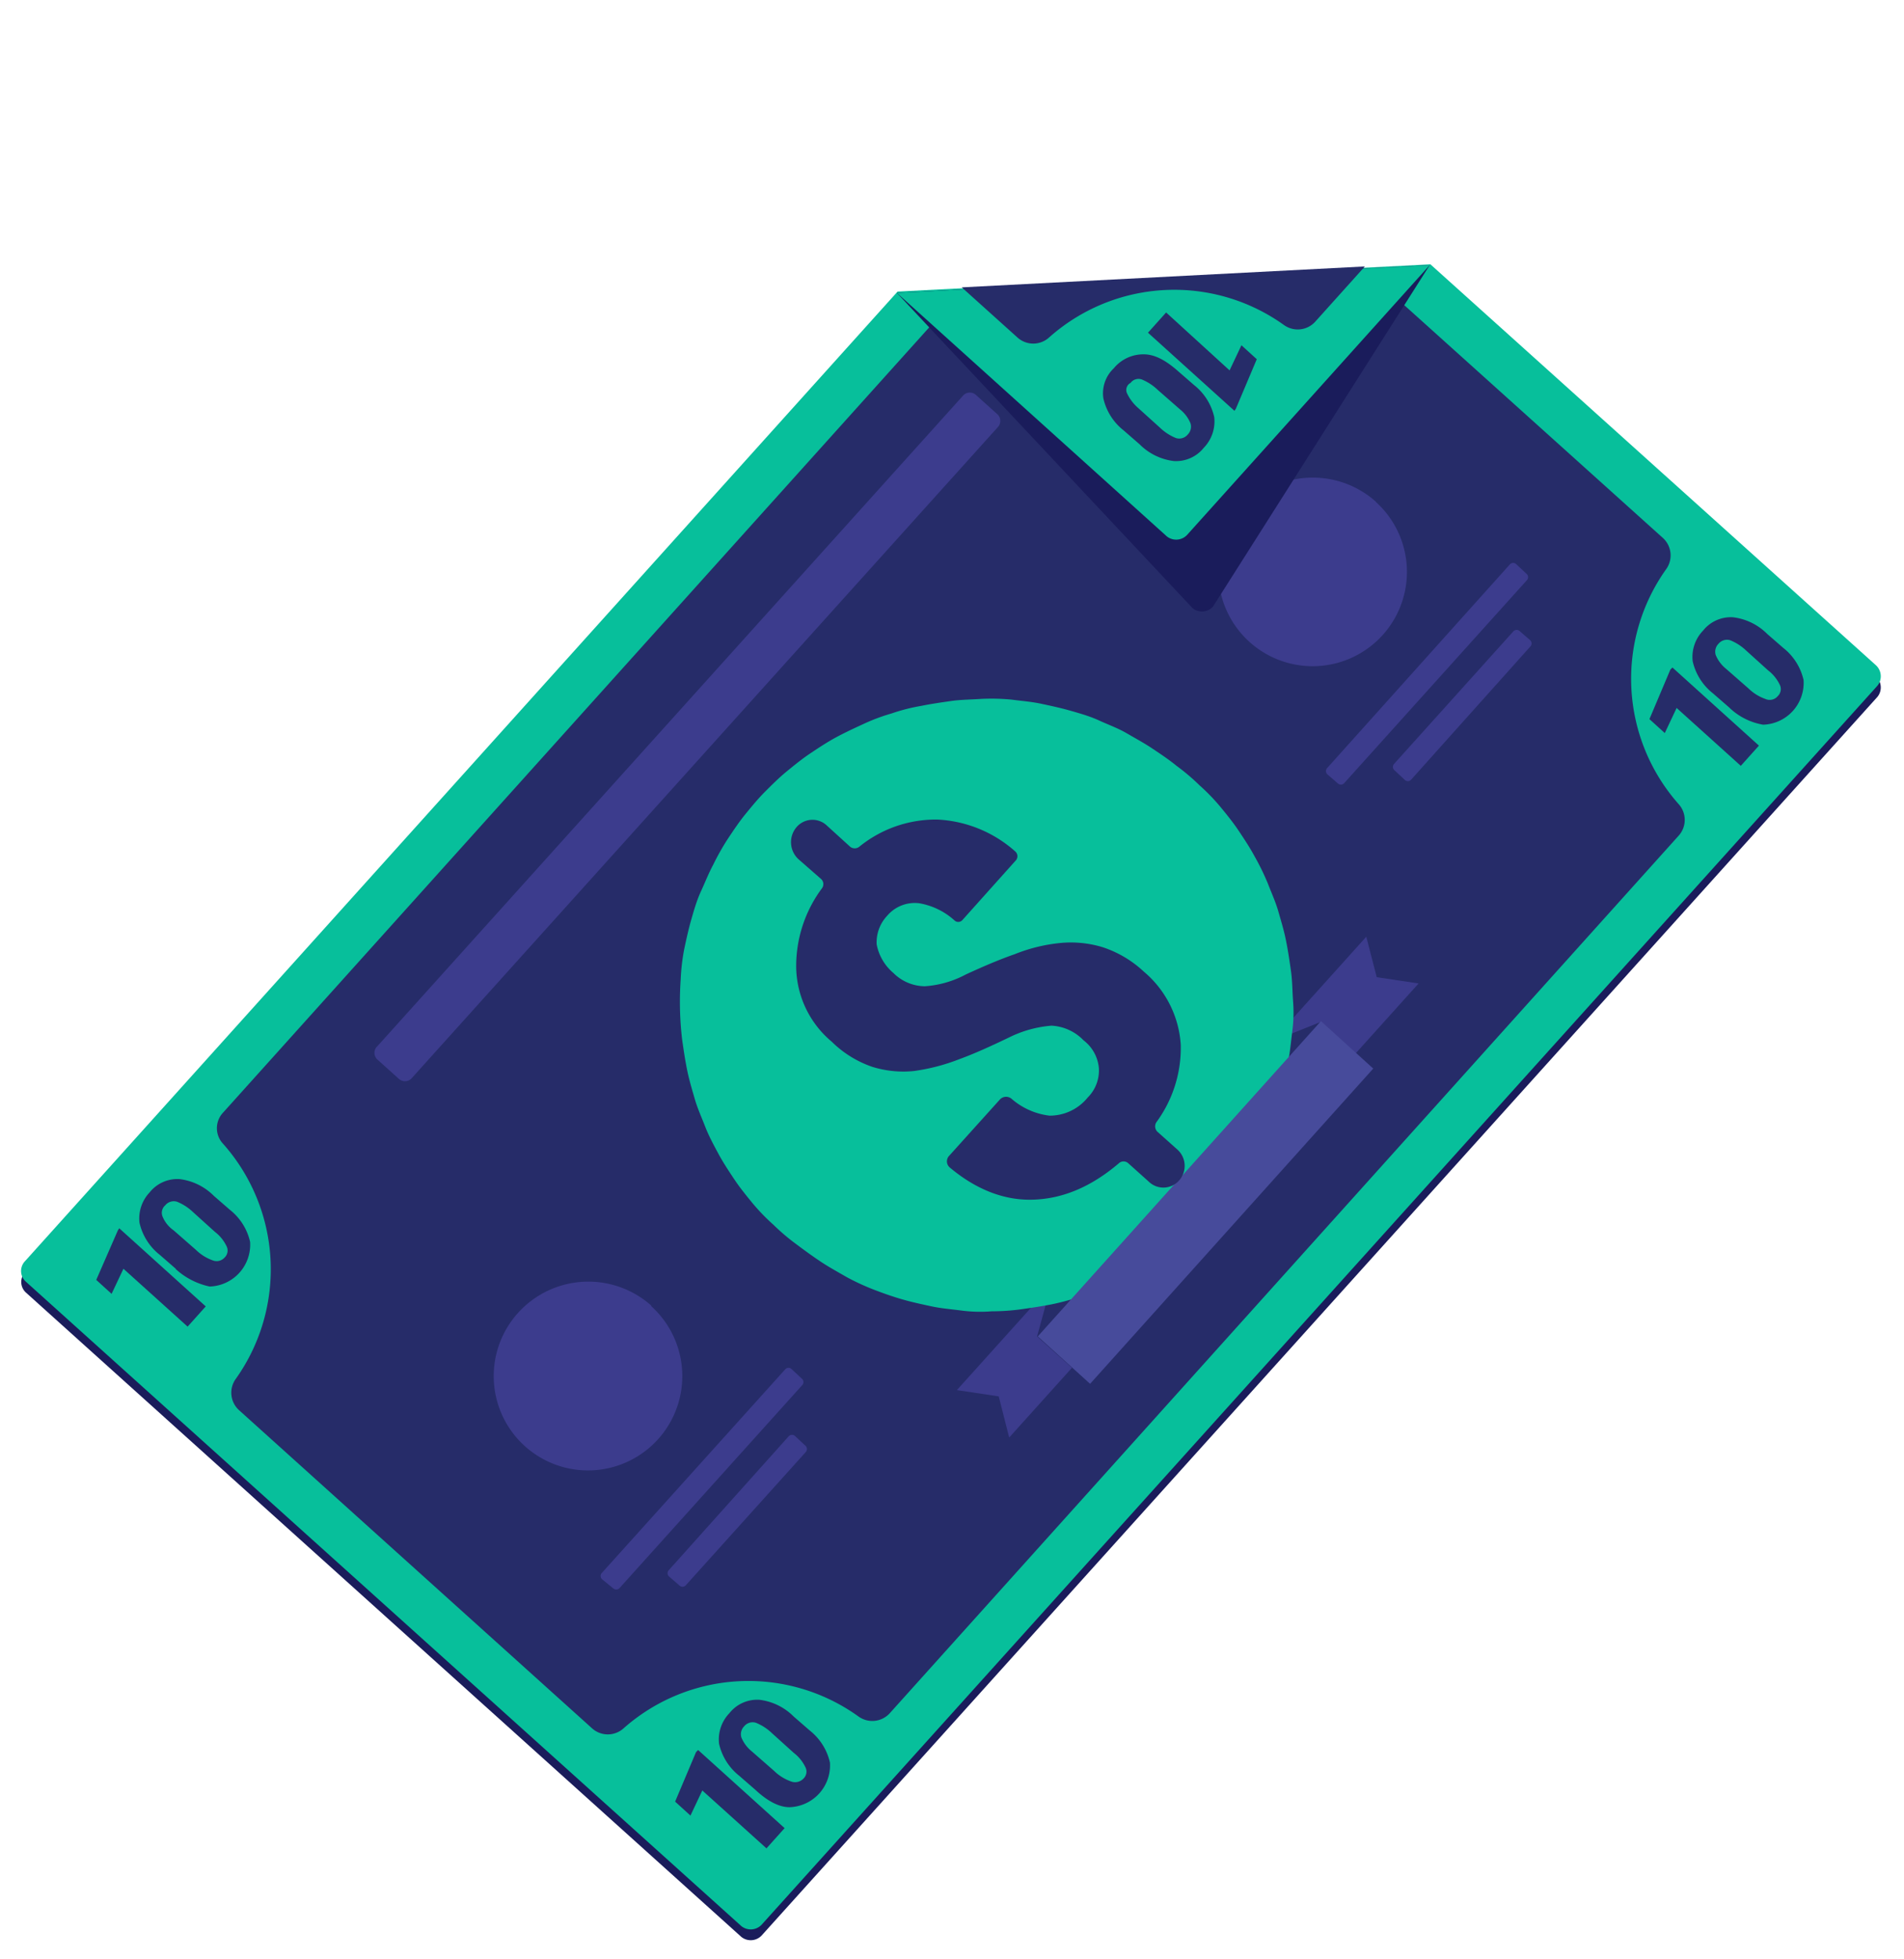 <svg id="Layer_1" data-name="Layer 1" xmlns="http://www.w3.org/2000/svg" viewBox="0 0 273 280.9"><defs><style>.cls-1{fill:none;}.cls-2{fill:#1a1c5b;}.cls-2,.cls-3,.cls-4,.cls-5,.cls-7{fill-rule:evenodd;}.cls-3,.cls-6{fill:#07bf9b;}.cls-4{fill:#262c69;}.cls-5{fill:#3c3c8d;}.cls-7{fill:#474b9b;}</style></defs><title>money-dollar</title><polyline class="cls-1" points="269.9 278.6 2.9 278.6 2.9 38.6"/><line class="cls-1" x1="269.9" y1="38.6" x2="269.9" y2="278.6"/><polyline class="cls-1" points="164.2 0 273 97.4 108.8 280.9 0 183.6 164.2 0"/><polyline class="cls-1" points="164.2 0 0 183.6 108.8 280.9 273 97.4 164.2 0"/><polyline class="cls-1" points="164.2 0.1 0.2 183.3 109 280.7 273 97.4 164.2 0.1"/><path class="cls-2" d="M322.14,311.45l125.1-139,76.4-3.9,63.9,57.5a2.15,2.15,0,0,1,.2,2.9l-160,177.6a2.15,2.15,0,0,1-2.9.2l-102.6-92.4A2.05,2.05,0,0,1,322.14,311.45Z" transform="translate(-318.54 -129.05)"/><polyline class="cls-1" points="269.9 276.6 2.9 276.6 2.9 37.6"/><line class="cls-1" x1="269.9" y1="37.6" x2="269.9" y2="276.6"/><polyline class="cls-1" points="164.2 0 273 97.4 108.8 280.9 0 183.6 164.2 0"/><polyline class="cls-1" points="164.2 0 0 183.6 108.8 280.9 273 97.4 164.2 0"/><polyline class="cls-1" points="164.2 0.1 0.2 183.3 109 280.7 273 97.4 164.2 0.1"/><path class="cls-3" d="M322.14,309.85l125.1-139,76.4-3.9,63.9,57.5a2.15,2.15,0,0,1,.2,2.9L427.74,405a2.15,2.15,0,0,1-2.9.2l-102.6-92.4A2.05,2.05,0,0,1,322.14,309.85Z" transform="translate(-318.54 -129.05)"/><polyline class="cls-1" points="241.9 249.6 30.9 249.6 30.9 37.6"/><polyline class="cls-1" points="30.9 37.6 241.9 37.6 241.9 249.6"/><polyline class="cls-1" points="164.2 0 273 97.4 108.8 280.9 0 183.6 164.2 0"/><polyline class="cls-1" points="164.2 0 0 183.6 108.8 280.9 273 97.4 164.2 0"/><polyline class="cls-1" points="164.2 0.1 0.2 183.3 109 280.7 273 97.4 164.2 0.1"/><path class="cls-4" d="M350.54,288.55l106.3-118.2,57.1-2.9,43,38.7a3.38,3.38,0,0,1,.5,4.5,27.1,27.1,0,0,0,1.8,33.7,3.37,3.37,0,0,1,0,4.5l-113.1,125.8a3.38,3.38,0,0,1-4.5.5,27,27,0,0,0-33.7,1.7,3.37,3.37,0,0,1-4.5,0l-50.6-45.6a3.38,3.38,0,0,1-.5-4.5,27.1,27.1,0,0,0-1.8-33.7A3.26,3.26,0,0,1,350.54,288.55Z" transform="translate(-318.54 -129.05)"/><rect class="cls-1" x="136.9" y="133.6" width="67" height="73"/><polyline class="cls-1" points="164.2 0 273 97.4 108.8 280.9 0 183.6 164.2 0"/><polyline class="cls-1" points="164.2 0 0 183.6 108.8 280.9 273 97.4 164.2 0"/><polyline class="cls-1" points="164.2 0.1 0.2 183.3 109 280.7 273 97.4 164.2 0.1"/><path class="cls-5" d="M469.24,313.35l-2,7.3,5,4.5-9,10-1.5-5.9-6-.9Zm46.7-44.2,6,.9-9,10-5-4.5-7,2.8,13.5-15Z" transform="translate(-318.54 -129.05)"/><rect class="cls-1" x="96.9" y="99.6" width="89" height="89"/><polyline class="cls-1" points="164.2 0 273 97.4 108.8 280.9 0 183.6 164.2 0"/><polyline class="cls-1" points="164.2 0 0 183.6 108.8 280.9 273 97.4 164.2 0"/><polyline class="cls-1" points="164.2 0.1 0.2 183.3 109 280.7 273 97.4 164.2 0.1"/><path class="cls-6" d="M446.34,231.35a27.4,27.4,0,0,0-4,1.5c-1.3.6-2.6,1.2-3.9,1.9s-2.5,1.5-3.7,2.3-2.3,1.7-3.4,2.6-2.1,1.9-3.1,2.9-1.9,2.1-2.8,3.2-1.7,2.3-2.5,3.5a34.71,34.71,0,0,0-2.1,3.7c-.7,1.3-1.2,2.6-1.8,3.9s-1,2.7-1.4,4.1-.7,2.8-1,4.2a29.75,29.75,0,0,0-.5,4.3,46.36,46.36,0,0,0,.2,8.6c.2,1.4.4,2.8.7,4.3s.7,2.8,1.1,4.2,1,2.7,1.5,4,1.2,2.6,1.9,3.9,1.5,2.5,2.3,3.7,1.7,2.3,2.6,3.4a29.12,29.12,0,0,0,3,3.1,30.39,30.39,0,0,0,3.3,2.8c1.2.9,2.3,1.7,3.5,2.5s2.5,1.5,3.7,2.2a33.89,33.89,0,0,0,3.9,1.8c1.3.5,2.7,1,4.1,1.4s2.8.7,4.2,1,2.8.4,4.3.6a20.77,20.77,0,0,0,4.3.1,31.08,31.08,0,0,0,4.3-.3c1.4-.2,2.8-.4,4.3-.7s2.8-.7,4.2-1.1a27.4,27.4,0,0,0,4-1.5c1.3-.6,2.6-1.2,3.9-1.9s2.5-1.5,3.7-2.3,2.3-1.7,3.4-2.6,2.1-1.9,3.1-2.9,1.9-2.1,2.8-3.2,1.7-2.3,2.5-3.5a34.71,34.71,0,0,0,2.1-3.7c.6-1.2,1.2-2.6,1.8-3.9s1-2.7,1.4-4.1.7-2.8,1-4.2.4-2.8.6-4.3a20.77,20.77,0,0,0,.1-4.3c-.1-1.4-.1-2.9-.3-4.3s-.4-2.8-.7-4.3-.7-2.8-1.1-4.2-1-2.7-1.5-4a34.92,34.92,0,0,0-1.9-3.9c-.7-1.3-1.5-2.5-2.3-3.7s-1.7-2.3-2.6-3.4a29.12,29.12,0,0,0-3-3.1,30.39,30.39,0,0,0-3.3-2.8c-1.1-.9-2.3-1.7-3.5-2.5s-2.5-1.5-3.7-2.2-2.6-1.2-3.9-1.8-2.7-1-4.1-1.4-2.8-.7-4.2-1-2.8-.4-4.3-.6a30.88,30.88,0,0,0-4.3-.1c-1.4.1-2.9.1-4.3.3s-2.8.4-4.3.7A27,27,0,0,0,446.34,231.35Z" transform="translate(-318.54 -129.05)"/><rect class="cls-1" x="147.9" y="145.6" width="49" height="53"/><polyline class="cls-1" points="164.2 0 273 97.4 108.8 280.9 0 183.6 164.2 0"/><polyline class="cls-1" points="164.2 0 0 183.6 108.8 280.9 273 97.4 164.2 0"/><polyline class="cls-1" points="164.2 0.1 0.2 183.3 109 280.7 273 97.4 164.2 0.1"/><path class="cls-7" d="M515.44,282.25l-7.5-6.8-40.6,45.2,7.5,6.8Z" transform="translate(-318.54 -129.05)"/><polyline class="cls-1" points="52.9 55.6 219.9 55.6 219.9 228.6 52.9 228.6 52.9 55.6"/><polyline class="cls-1" points="164.2 0 273 97.4 108.8 280.9 0 183.6 164.2 0"/><polyline class="cls-1" points="164.2 0 0 183.6 108.8 280.9 273 97.4 164.2 0"/><polyline class="cls-1" points="164.2 0.1 0.2 183.3 109 280.7 273 97.4 164.2 0.1"/><path class="cls-5" d="M535,210a.64.64,0,0,1,.9-.1l1.5,1.4a.64.64,0,0,1,.1.9l-26.2,29.1a.64.64,0,0,1-.9.1l-1.5-1.3a.64.64,0,0,1-.1-.9Zm.5,9.6a.64.64,0,0,1,.9-.1l1.5,1.3a.64.64,0,0,1,.1.9l-17.1,19.1a.64.64,0,0,1-.9.1l-1.5-1.4a.64.64,0,0,1-.1-.9Zm-104.4,105.8a.64.64,0,0,1,.9-.1l1.5,1.4a.64.64,0,0,1,.1.9l-26.2,29.1a.64.64,0,0,1-.9.1l-1.6-1.3a.64.64,0,0,1-.1-.9Zm.5,9.6a.64.64,0,0,1,.9-.1l1.5,1.4a.64.64,0,0,1,.1.9l-17.2,19.1a.64.64,0,0,1-.9.1l-1.5-1.3a.64.64,0,0,1-.1-.9Zm84.2-134a13.52,13.52,0,1,1-19.1,1A13.57,13.57,0,0,1,515.84,201Zm-103.9,115.3a13.52,13.52,0,1,1-19.1,1A13.57,13.57,0,0,1,411.94,316.25Zm-39.3-37.2,84-93.3a1.3,1.3,0,0,1,1.9-.1l3,2.7a1.3,1.3,0,0,1,.1,1.9l-84,93.3a1.3,1.3,0,0,1-1.9.1l-3-2.7A1.3,1.3,0,0,1,372.64,279.05Z" transform="translate(-318.54 -129.05)"/><polyline class="cls-1" points="258.9 265.6 12.9 265.6 12.9 87.6"/><polyline class="cls-1" points="12.9 87.6 258.9 87.6 258.9 265.6"/><polyline class="cls-1" points="164.2 0 273 97.4 108.8 280.9 0 183.6 164.2 0"/><polyline class="cls-1" points="164.2 0 0 183.6 108.8 280.9 273 97.4 164.2 0"/><polyline class="cls-1" points="164.2 0.1 0.2 183.3 109 280.7 273 97.4 164.2 0.1"/><path class="cls-4" d="M558.34,224.75l12.4,11.2-2.6,2.9-9.2-8.3-1.7,3.6-2.2-2,3-7.1Zm8.1,5.7-2.3-2a8.13,8.13,0,0,1-2.9-4.6,5.44,5.44,0,0,1,1.5-4.4,5.08,5.08,0,0,1,4.3-1.9,8.33,8.33,0,0,1,4.9,2.4l2.3,2a8.13,8.13,0,0,1,2.9,4.6,6,6,0,0,1-5.8,6.4A9.2,9.2,0,0,1,566.44,230.45Zm7-1.6a1.38,1.38,0,0,0,.3-1.6,5.74,5.74,0,0,0-1.7-2.1l-3.1-2.8a7.3,7.3,0,0,0-2.3-1.5,1.57,1.57,0,0,0-1.7.5,1.61,1.61,0,0,0-.4,1.6,5,5,0,0,0,1.5,2l3.2,2.8a6.6,6.6,0,0,0,2.4,1.5A1.5,1.5,0,0,0,573.44,228.85Zm-238,76.6.2-.3,12.4,11.2-2.6,2.9-9.2-8.3-1.7,3.6-2.2-2Zm8.3,5.5-2.3-2a8.13,8.13,0,0,1-2.9-4.6A5.44,5.44,0,0,1,340,300a5.08,5.08,0,0,1,4.3-1.9,8.33,8.33,0,0,1,4.9,2.4l2.3,2a8.13,8.13,0,0,1,2.9,4.6,6,6,0,0,1-5.8,6.4A10.4,10.4,0,0,1,343.74,311Zm7-1.6a1.38,1.38,0,0,0,.3-1.6,5.74,5.74,0,0,0-1.7-2.1l-3.1-2.8a7.3,7.3,0,0,0-2.3-1.5,1.57,1.57,0,0,0-1.7.5,1.42,1.42,0,0,0-.4,1.6,4.51,4.51,0,0,0,1.6,2l3.2,2.8a6.6,6.6,0,0,0,2.4,1.5A1.53,1.53,0,0,0,350.74,309.35Zm67.9,70.6,12.4,11.2-2.6,2.9-9.2-8.3-1.7,3.6-2.2-2,3-7.1Zm8.2,5.7-2.3-2a8.13,8.13,0,0,1-2.9-4.6,5.44,5.44,0,0,1,1.5-4.4,5.08,5.08,0,0,1,4.3-1.9,8.33,8.33,0,0,1,4.9,2.4l2.3,2a8.13,8.13,0,0,1,2.9,4.6,6,6,0,0,1-5.8,6.4C430.14,388.15,428.44,387.15,426.84,385.65Zm6.9-1.6a1.38,1.38,0,0,0,.3-1.6,5.74,5.74,0,0,0-1.7-2.1l-3.1-2.8a7.3,7.3,0,0,0-2.3-1.5,1.57,1.57,0,0,0-1.7.5,1.61,1.61,0,0,0-.4,1.6,5,5,0,0,0,1.5,2l3.2,2.8a6.6,6.6,0,0,0,2.4,1.5A1.65,1.65,0,0,0,433.74,384.05Z" transform="translate(-318.54 -129.05)"/><rect class="cls-1" x="112.9" y="116.6" width="57" height="56"/><polyline class="cls-1" points="164.2 0 273 97.4 108.8 280.9 0 183.6 164.2 0"/><polyline class="cls-1" points="164.2 0 0 183.6 108.8 280.9 273 97.4 164.2 0"/><polyline class="cls-1" points="164.2 0.1 0.2 183.3 109 280.7 273 97.4 164.2 0.1"/><path class="cls-4" d="M432.74,247.65a3,3,0,0,1,4.4-.2l3.3,3a1.05,1.05,0,0,0,1.3,0,17.39,17.39,0,0,1,11.2-3.9,18.08,18.08,0,0,1,11.2,4.6.91.91,0,0,1,.1,1.2l-7.7,8.6a.79.79,0,0,1-1.1.1,10.07,10.07,0,0,0-5.1-2.5,5.18,5.18,0,0,0-4.6,1.8,5.53,5.53,0,0,0-1.5,4.1,7.09,7.09,0,0,0,2.4,4.1,6.46,6.46,0,0,0,4.5,1.9,14.52,14.52,0,0,0,5.9-1.7c2.4-1.1,4.7-2.1,7-2.9a23.72,23.72,0,0,1,6.5-1.6,15.69,15.69,0,0,1,6.1.6,15.88,15.88,0,0,1,5.9,3.5,14.92,14.92,0,0,1,5.3,10.5,18,18,0,0,1-3.5,11.1,1.08,1.08,0,0,0,.2,1.4l2.8,2.5a3.14,3.14,0,0,1,.3,4.4,3,3,0,0,1-4.4.2l-2.9-2.6a1,1,0,0,0-1.4,0c-4,3.4-8.1,5.1-12.4,5.2-4.1.1-8.1-1.5-11.8-4.6a1.15,1.15,0,0,1-.1-1.7l7.3-8.1a1.22,1.22,0,0,1,1.6-.1A10.12,10.12,0,0,0,469,289a7,7,0,0,0,5.5-2.6,5.47,5.47,0,0,0,1.6-4.2,5.63,5.63,0,0,0-2.2-4,6.88,6.88,0,0,0-4.6-2.1,16.67,16.67,0,0,0-6.1,1.7c-2.5,1.2-4.9,2.3-7.1,3.1a28.45,28.45,0,0,1-6.5,1.7,15,15,0,0,1-6-.6,15.35,15.35,0,0,1-5.8-3.6,14.18,14.18,0,0,1-5.1-10.6,18.67,18.67,0,0,1,3.7-11.4,1,1,0,0,0-.1-1.3l-3.2-2.8A3.32,3.32,0,0,1,432.74,247.65Z" transform="translate(-318.54 -129.05)"/><rect class="cls-1" x="127.9" y="37.6" width="78" height="51"/><polyline class="cls-1" points="164.2 0 273 97.4 108.8 280.9 0 183.6 164.2 0"/><polyline class="cls-1" points="164.2 0 0 183.6 108.8 280.9 273 97.4 164.2 0"/><polyline class="cls-1" points="164.2 0.1 0.2 183.3 109 280.7 273 97.4 164.2 0.1"/><path class="cls-2" d="M523.54,167.05l-31.1,49a2.15,2.15,0,0,1-2.9.2l-42.4-45.2Z" transform="translate(-318.54 -129.05)"/><rect class="cls-1" x="127.9" y="37.6" width="78" height="40"/><polyline class="cls-1" points="164.2 0 273 97.4 108.8 280.9 0 183.6 164.2 0"/><polyline class="cls-1" points="164.2 0 0 183.6 108.8 280.9 273 97.4 164.2 0"/><polyline class="cls-1" points="164.2 0.1 0.2 183.3 109 280.7 273 97.4 164.2 0.1"/><path class="cls-3" d="M523.54,167.05l-34.8,38.7a2.15,2.15,0,0,1-2.9.2l-38.7-34.9Z" transform="translate(-318.54 -129.05)"/><rect class="cls-1" x="137.9" y="37.6" width="58" height="12"/><polyline class="cls-1" points="164.2 0 273 97.4 108.8 280.9 0 183.6 164.2 0"/><polyline class="cls-1" points="164.2 0 0 183.6 108.8 280.9 273 97.4 164.2 0"/><polyline class="cls-1" points="164.2 0.1 0.2 183.3 109 280.7 273 97.4 164.2 0.1"/><path class="cls-4" d="M514.24,167.25l-7.1,7.9a3.38,3.38,0,0,1-4.5.5,27,27,0,0,0-33.7,1.8,3.37,3.37,0,0,1-4.5,0l-8-7.2Z" transform="translate(-318.54 -129.05)"/><rect class="cls-1" x="157.9" y="44.6" width="23" height="22"/><polyline class="cls-1" points="164.2 0 273 97.4 108.8 280.9 0 183.6 164.2 0"/><polyline class="cls-1" points="164.2 0 0 183.6 108.8 280.9 273 97.4 164.2 0"/><polyline class="cls-1" points="164.2 0.1 0.2 183.3 109 280.7 273 97.4 164.2 0.1"/><path class="cls-4" d="M485.74,173.85l9.1,8.3,1.7-3.6,2.2,2-3,7.1-.2.3-12.4-11.2Zm-7.5,8a5.48,5.48,0,0,1,4.3-2c1.6,0,3.2.9,4.9,2.4l2.3,2a8.13,8.13,0,0,1,2.9,4.6,5.44,5.44,0,0,1-1.5,4.4,5.08,5.08,0,0,1-4.3,1.9,8.33,8.33,0,0,1-4.9-2.4l-2.3-2a8.13,8.13,0,0,1-2.9-4.6A4.93,4.93,0,0,1,478.24,181.85Zm1.9,3.6a6.45,6.45,0,0,0,1.6,2.1l3.1,2.8a7.3,7.3,0,0,0,2.3,1.5,1.57,1.57,0,0,0,1.7-.5,1.61,1.61,0,0,0,.4-1.6,5,5,0,0,0-1.5-2l-3.2-2.8a7.3,7.3,0,0,0-2.3-1.5,1.42,1.42,0,0,0-1.6.5A1.14,1.14,0,0,0,480.14,185.45Z" transform="translate(-318.54 -129.05)"/></svg>